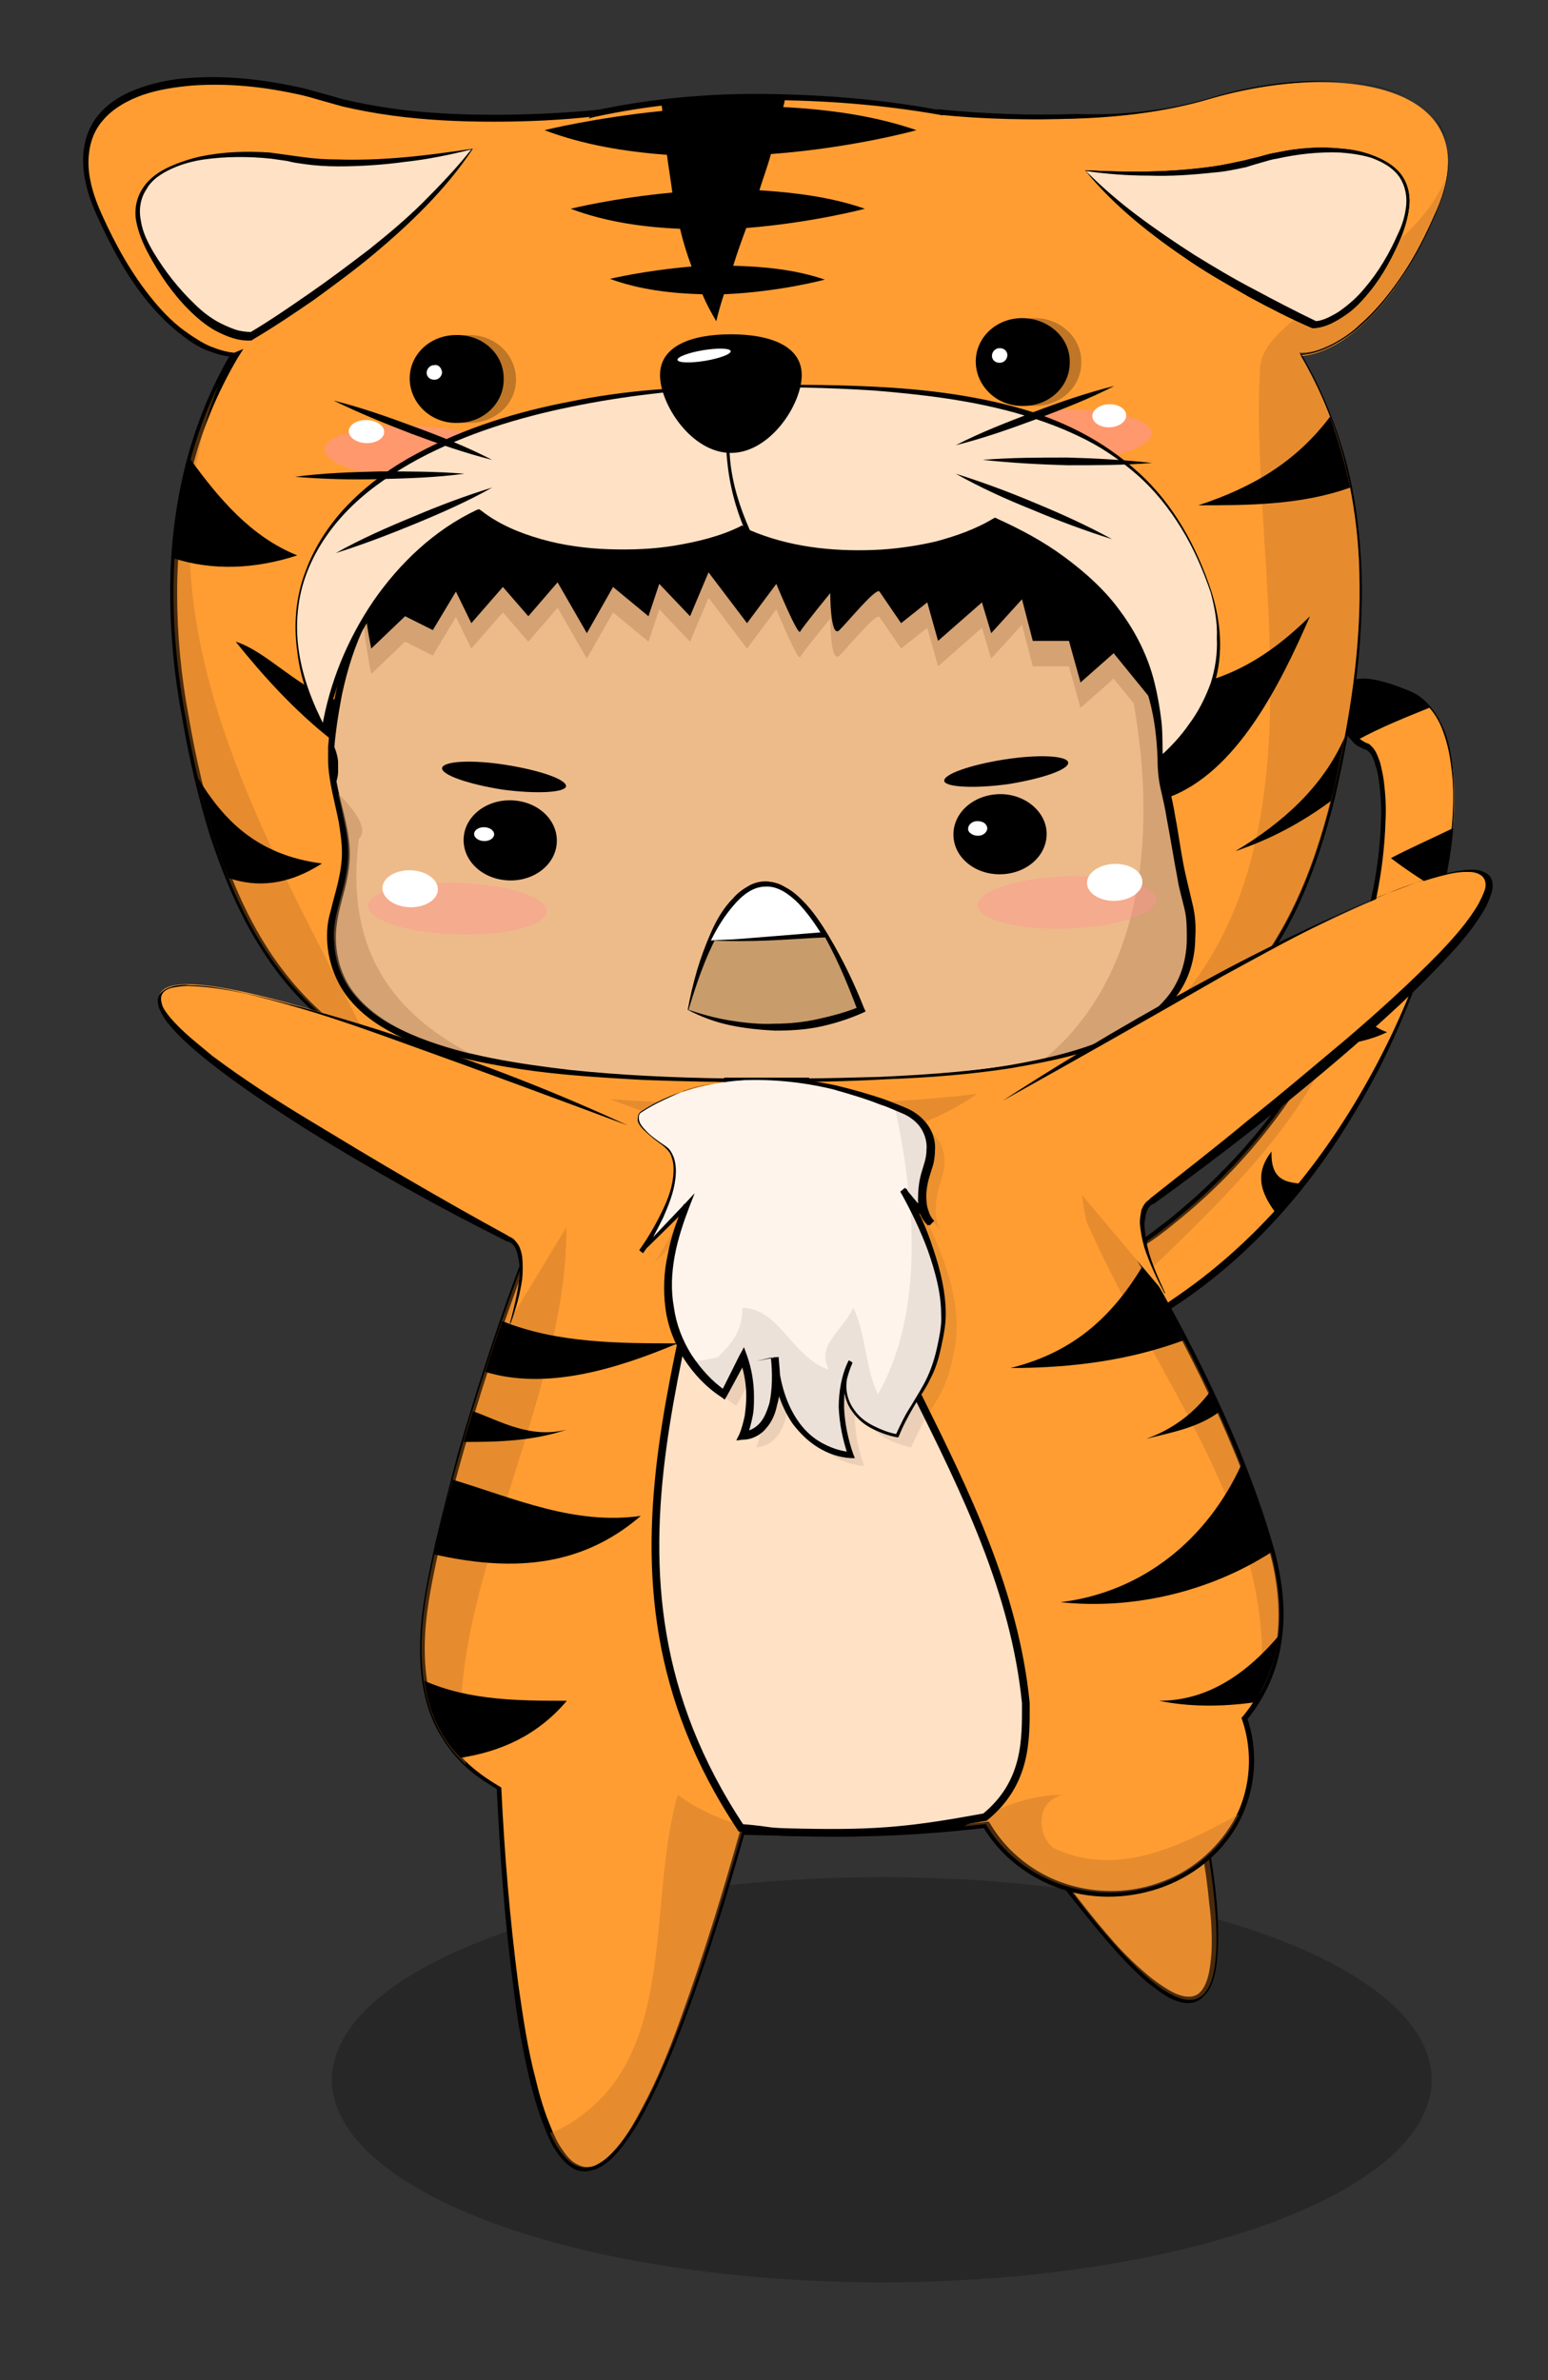 <?xml version="1.0" encoding="utf-8"?>
<!-- Generator: Adobe Illustrator 15.1.0, SVG Export Plug-In . SVG Version: 6.00 Build 0)  -->
<!DOCTYPE svg PUBLIC "-//W3C//DTD SVG 1.1//EN" "http://www.w3.org/Graphics/SVG/1.1/DTD/svg11.dtd">
<svg version="1.1" id="tiger" xmlns="http://www.w3.org/2000/svg" xmlns:xlink="http://www.w3.org/1999/xlink" x="0px" y="0px"
	 width="201px" height="309px" viewBox="0 0 201 309" style="enable-background:new 0 0 201 309;" xml:space="preserve">
<rect x="0" y="0" width="201" height="309" fill="#333333" stroke="none"/>
<style type="text/css">
<![CDATA[
	.st0{opacity:0.6;fill:#FF9494;}
	.st1{opacity:8.000000e-002;}
	.st2{opacity:0.38;fill:#BF7326;}
	.st3{opacity:0.23;}
	.st4{opacity:0.25;}
	.st5{opacity:0.46;}
	.st6{fill:#B78558;}
	.st7{fill:#EDBB8A;}
	.st8{opacity:0.42;fill:#FF9494;}
	.st9{fill:#C99C6B;}
	.st10{fill:#FF9D33;}
	.st11{fill:#FFE1C5;}
	.st12{fill:#FFF4EB;}
	.st13{fill:#FFFFFF;}
	.st14{fill:#FFE1C5;stroke:#000000;stroke-miterlimit:10;}
]]>
</style>
<g>
	<ellipse class="st3" cx="114.5" cy="270" rx="71.4" ry="26.3"/>
	<g>
		<path class="st10" d="M118.1,213.4c0,0,59.8,103.7,32.9,0.5"/>
		<path d="M118.1,213.4c4.8,7.6,9.7,15.1,14.6,22.6c2.5,3.7,4.9,7.5,7.7,11c1.4,1.8,2.8,3.5,4.3,5.2c1.5,1.7,3.1,3.2,4.8,4.6
			c0.9,0.7,1.8,1.3,2.7,1.8c1,0.5,2,0.8,2.9,0.5c0.9-0.3,1.4-1.3,1.7-2.3c0.3-1,0.4-2.1,0.5-3.2c0.1-2.2,0-4.4-0.3-6.6
			c-0.2-2.2-0.5-4.4-0.9-6.6c-1.4-8.8-3.4-17.6-5.4-26.4l0.1,0c2.5,8.6,4.8,17.3,6.3,26.2c0.7,4.4,1.3,8.9,1,13.5
			c-0.1,1.1-0.2,2.3-0.6,3.4c-0.2,0.6-0.4,1.1-0.8,1.6c-0.4,0.5-0.9,1-1.5,1.2c-1.3,0.4-2.5-0.1-3.5-0.6c-1-0.6-1.9-1.3-2.8-2
			c-3.4-3-6.2-6.5-9-10c-2.8-3.5-5.5-7.1-8.1-10.8C127,229.1,122.3,221.4,118.1,213.4L118.1,213.4z"/>
	</g>
	<path class="st2" d="M118.1,213.4c0,0,59.8,103.7,32.9,0.5"/>
	<g>
		<g>
			<path class="st10" d="M123.1,218.2c0,0-2.1-27.8,30-49.5c32.2-21.8,43.5-72.6,30.4-78.6c-13.2-6.1-10.6,5.3-6.1,6.9
				c4.5,1.6,5,41.3-30.2,65.4c-35.2,24-35.9,54.7-35.3,62.2C112,224.5,115.2,235.7,123.1,218.2z"/>
			<path d="M123.1,218.2c-0.2-3.4,0.3-6.7,0.9-10c0.7-3.3,1.7-6.5,3-9.7c2.6-6.2,6.3-12,10.8-17.1c4.5-5.1,9.7-9.5,15.3-13.3
				c5.5-3.8,10.4-8.4,14.7-13.5c4.3-5.1,8-10.8,11.1-16.7c3.1-5.9,5.7-12.2,7.4-18.7c0.9-3.2,1.6-6.5,2-9.9c0.4-3.3,0.6-6.7,0.1-10
				c-0.2-1.7-0.6-3.3-1.2-4.8c-0.6-1.5-1.6-2.9-3-3.9c-0.7-0.4-1.5-0.7-2.2-1.1c-0.8-0.3-1.6-0.6-2.4-0.8c-0.8-0.2-1.6-0.3-2.4-0.3
				c-0.8,0-1.6,0.2-2.2,0.6c-0.6,0.5-0.9,1.2-0.9,2c0,0.8,0.2,1.6,0.5,2.3c0.3,0.7,0.8,1.4,1.3,2c0.3,0.3,0.6,0.6,0.9,0.8
				c0.2,0.1,0.3,0.2,0.5,0.3c0.2,0.1,0.4,0.1,0.6,0.3c0.8,0.7,1,1.5,1.3,2.3c0.2,0.8,0.4,1.7,0.5,2.5c0.2,1.7,0.3,3.4,0.2,5.1
				c-0.2,6.8-1.7,13.5-4,19.8c-4.6,12.7-12.9,24.1-23.5,32.5c-1.3,1.1-2.7,2.1-4.1,3c-1.4,1-2.8,1.9-4.1,2.9c-2.7,2-5.3,4.1-7.8,6.4
				c-4.9,4.5-9.4,9.6-13.1,15.1c-3.7,5.6-6.6,11.7-8.6,18.1c-1.9,6.4-3,13.1-2.6,19.8l0,0c0.2,0.7,0.5,1.4,0.9,2
				c0.4,0.6,0.9,1.1,1.6,1.3c0.7,0.2,1.4,0,2-0.4c0.6-0.4,1.2-0.9,1.7-1.5c1-1.1,1.8-2.4,2.6-3.7C121.8,221,122.4,219.6,123.1,218.2
				z M123.2,218.3c-0.6,1.4-1.3,2.8-2,4.1c-0.7,1.3-1.5,2.6-2.5,3.8c-0.5,0.6-1.1,1.1-1.7,1.5c-0.7,0.4-1.5,0.7-2.3,0.4
				c-0.8-0.2-1.4-0.8-1.8-1.5c-0.4-0.6-0.8-1.3-1-2.1l0,0l0,0c-0.5-6.8,0.5-13.6,2.4-20c1.9-6.5,4.8-12.7,8.5-18.4
				c3.7-5.7,8.2-10.8,13.1-15.4c2.5-2.3,5.1-4.4,7.8-6.5c1.4-1,2.8-2,4.1-2.9c1.4-1,2.7-2,4-3c5.2-4.2,9.9-9,13.9-14.4
				c4-5.4,7.2-11.3,9.5-17.6c2.3-6.3,3.9-12.9,4.1-19.5c0.1-1.7,0-3.3-0.2-5c-0.1-0.8-0.2-1.6-0.5-2.4c-0.2-0.8-0.5-1.6-1.1-2
				c-0.1-0.1-0.3-0.1-0.5-0.2c-0.2-0.1-0.4-0.2-0.6-0.3c-0.4-0.2-0.7-0.5-1-0.9c-0.6-0.6-1.1-1.4-1.4-2.2c-0.3-0.8-0.5-1.7-0.5-2.6
				c0-0.9,0.4-1.8,1.1-2.4c0.7-0.6,1.7-0.7,2.5-0.7c0.9,0,1.7,0.2,2.5,0.4c0.8,0.2,1.6,0.5,2.4,0.8c0.8,0.3,1.6,0.6,2.3,1.1
				c1.4,1,2.4,2.5,3.1,4.1c0.7,1.6,1,3.3,1.2,4.9c0.7,6.7-0.4,13.5-2.1,20c-1.7,6.5-4.2,12.8-7.2,18.9c-3.1,6-6.7,11.8-11,17
				c-4.3,5.2-9.3,9.9-14.9,13.7c-5.6,3.7-10.7,8.1-15.2,13.1c-4.5,5-8.2,10.6-10.9,16.8c-1.3,3.1-2.4,6.3-3.2,9.5
				C123.6,211.5,123.1,214.9,123.2,218.3L123.2,218.3L123.2,218.3z"/>
		</g>
		<path class="st2" d="M117.6,202.9c-0.1,3.7,2.3,7.5,6,8.7c-0.6,4.1-0.4,6.6-0.4,6.6c-7.9,17.5-11.2,6.3-11.2,6.3
			c-1.9-4.7,0.1-38.2,35.3-62.2c14.8-10.1,23.3-23.1,27.9-34.7C171.2,154.8,131.1,173,117.6,202.9z"/>
		<path d="M117.2,196.3c1-2.1,2.2-4.2,3.5-6.3c0.8,3.5,2.2,6.6,3.7,9.7C120.3,201.6,119,200,117.2,196.3z"/>
		<path d="M147.6,171.8c-0.8-1.8-2.3-4.9-3.5-7.3c1-0.8,2-1.5,3.1-2.2c0.7-0.5,1.3-0.9,1.9-1.4C147.1,164.9,148.7,168.8,147.6,171.8
			z"/>
		<path d="M165.1,149.5c-0.1,3.7,1.8,4,4.1,4.2c-1.1,1.3-2.2,2.7-3.4,4C164.2,155.5,162.5,152.8,165.1,149.5z"/>
		<path d="M188.7,107.5c-0.2,2.6-0.7,5.4-1.3,8.4c-2.2-1.3-4.3-2.6-6.8-4.5C182.9,110.2,185.8,108.9,188.7,107.5z"/>
		<path d="M183.5,90c0.9,0.4,1.6,1.1,2.3,1.8c-3.2,1.3-6.5,2.6-9.6,4.3C172.6,93.3,171.6,84.5,183.5,90z"/>
		<path d="M180.1,134c-2.7,1.3-5.7,1.7-8.8,1.9c1.9-3.5,3.4-7,4.6-10.3C176.1,128.9,175.9,132.5,180.1,134z"/>
		<path d="M131.7,183.9c-0.9-0.8-1.7-1.8-2.4-3.4C130.3,181.5,131.1,182.7,131.7,183.9z"/>
		<path d="M131.7,183.9c1,0.9,2.1,1.3,3.3,1.5c-0.6,0.7-1.1,1.5-1.7,2.2C132.9,186.4,132.4,185.1,131.7,183.9z"/>
		<path d="M117.3,214.2c2.5-3.1,4.3-4.6,6.8-6c-0.3,1.3-0.5,2.5-0.6,3.5C121.3,211.7,119.2,211.9,117.3,214.2z"/>
	</g>
	<g>
		<path class="st7" d="M153.1,110.2c-1.3-8.3-1.8-7.7-1.9-11.6c-0.5-25.4-24.7-37.3-54.6-37.3c-29.8,0-51,5.9-53.5,35.6
			c-0.4,4.7,2,9.5,1.9,13.8c-0.1,4.3-1.9,7.2-1.9,10.8c0,11.9,13.3,18.9,56.6,18.9c43.4,0,55.3-7,55.3-18.9
			C155,117.1,154.4,118.4,153.1,110.2z"/>
		<g>
			<path d="M153,110.2c-0.3-1.7-0.6-3.3-0.9-5c-0.3-1.7-0.8-3.3-1-5c-0.1-1.7-0.1-3.4-0.3-5c-0.2-1.7-0.5-3.3-0.9-4.9
				c-0.9-3.2-2.3-6.3-4.1-9.1c-1.9-2.8-4.2-5.3-6.8-7.4c-5.2-4.2-11.4-7-17.8-8.9c-6.4-1.8-13.1-2.8-19.8-3.1
				c-6.7-0.3-13.5-0.2-20.1,0.5c-6.7,0.7-13.4,1.9-19.5,4.8c-3,1.4-5.9,3.3-8.3,5.6c-2.4,2.3-4.4,5.1-5.9,8c-1.5,3-2.5,6.2-3.2,9.5
				c-0.3,1.6-0.6,3.3-0.8,5c-0.1,0.8-0.2,1.7-0.2,2.5c0,0.8,0,1.7,0.1,2.5c0.4,3.3,1.7,6.5,1.9,10c0.1,1.7-0.2,3.4-0.6,5.1
				c-0.4,1.6-0.9,3.2-1.1,4.9c-0.4,3.2,0.5,6.7,2.6,9.1c2.1,2.5,5.1,4.2,8.1,5.4c6.2,2.4,12.9,3.4,19.6,4.2c6.7,0.7,13.4,1,20.1,1.1
				c6.7,0.1,13.5,0,20.2-0.2c6.7-0.3,13.4-0.8,20-2c3.3-0.6,6.6-1.4,9.7-2.6c3.1-1.2,6.1-2.9,8.2-5.5c1.1-1.3,1.8-2.8,2.2-4.4
				c0.4-1.6,0.5-3.3,0.4-5c0-1.7-0.6-3.3-0.9-4.9C153.6,113.5,153.3,111.8,153,110.2z M153.1,110.2c0.3,1.7,0.6,3.3,0.9,5
				c0.4,1.6,1,3.2,1,5c0.1,1.7,0,3.4-0.4,5c-0.4,1.6-1.2,3.2-2.2,4.6c-2.1,2.7-5.2,4.5-8.3,5.8c-3.1,1.3-6.4,2.2-9.7,2.8
				c-6.6,1.3-13.4,1.9-20.1,2.3c-6.7,0.4-13.5,0.4-20.2,0.3c-6.7-0.1-13.5-0.4-20.2-1.1c-3.4-0.4-6.7-0.8-10-1.5
				c-3.3-0.7-6.6-1.5-9.8-2.8c-3.1-1.3-6.2-3-8.5-5.7c-1.1-1.3-1.9-2.9-2.4-4.6c-0.4-1.7-0.6-3.4-0.3-5.2c0.2-1.7,0.8-3.3,1.2-4.9
				c0.4-1.6,0.7-3.2,0.6-4.9c-0.1-3.3-1.3-6.5-1.8-9.9c-0.1-0.8-0.2-1.7-0.1-2.6c0-0.9,0.1-1.7,0.2-2.5c0.2-1.7,0.5-3.4,0.8-5
				c0.7-3.3,1.8-6.6,3.3-9.6c1.5-3,3.6-5.8,6.1-8.1c2.5-2.3,5.3-4.2,8.4-5.7c3.1-1.5,6.3-2.5,9.6-3.3c3.3-0.8,6.6-1.3,10-1.7
				c3.4-0.4,6.7-0.6,10.1-0.7c3.4-0.1,6.7-0.2,10.1,0c6.8,0.3,13.5,1.2,20,3.1c6.5,1.9,12.8,4.8,18,9.2c2.6,2.2,4.9,4.7,6.7,7.6
				c1.8,2.9,3.2,6,4,9.3c0.4,1.6,0.7,3.3,0.9,5c0.2,1.7,0.2,3.4,0.3,5c0.1,1.7,0.6,3.3,0.9,5C152.6,106.8,152.9,108.5,153.1,110.2z"
				/>
		</g>
	</g>
	<g>
		<path class="st7" d="M43.1,96.9c-0.1,1.4,0,2.9,0.3,4.3c0-1.6-0.2-3.1-0.2-4.7C43.2,96.7,43.1,96.8,43.1,96.9z"/>
		<g>
			<path d="M43.2,96.9c0,0.4,0.1,0.7,0.2,1.1c0.1,0.4,0.2,0.7,0.2,1.1c0,0.4-0.1,0.7-0.1,1.1c0,0.4,0,0.7,0.2,1.1l-0.4,0
				c-0.1-0.4-0.2-0.8-0.3-1.2c-0.1-0.4-0.1-0.8-0.2-1.2c0-0.4,0-0.8,0-1.2c0.1-0.4,0.2-0.8,0.3-1.2l0.2,0
				C43.2,96.7,43.2,96.8,43.2,96.9z M43.1,96.9c0-0.1,0-0.2,0-0.3l0.2,0c0.1,0.4,0.3,0.8,0.4,1.2c0.1,0.4,0.2,0.8,0.2,1.2
				c0,0.4,0,0.8,0,1.2c0,0.4-0.1,0.8-0.2,1.2l-0.4,0c0-0.4,0-0.7-0.2-1.1c-0.1-0.4-0.3-0.7-0.4-1.1c-0.1-0.4,0-0.8,0.1-1.1
				C42.9,97.7,43.1,97.3,43.1,96.9z"/>
		</g>
	</g>
	<g class="st5">
		<path class="st6" d="M46.6,108.9c1.5-1.5-1.3-4.5-2.9-6.1c0.6,2.8,1.4,5.5,1.4,8c-0.1,4.3-1.9,7.2-1.9,10.8
			c0,7.4,5.2,13,19.7,16.1C52,132.5,44.6,124.4,46.6,108.9z"/>
		<path class="st6" d="M153.1,110.2c-1.3-8.3-1.8-7.7-1.9-11.6c0-2-0.2-4-0.6-5.8c0.4-9.5-1.6-45-51-47.4c0,0-42.3-0.4-50.3,22.7
			c0,0-4.3,3.2-1.1,19.4l4.4-4.2l3.6,1.8l3-5l2,4.1l4.1-4.7l3.3,3.8l3.8-4.4l3.8,6.6l3.4-6l4.6,3.8l1.4-4.2l4,4.2l2.4-5.7l5,6.6
			l3.8-5.1c0,0,2.8,6.8,3.1,6.2c0.3-0.6,3.9-5,3.9-5s0,6,1.2,4.8c1.2-1.2,4.8-5.6,5.2-5c0.4,0.6,2.8,4.1,2.8,4.1l3.4-2.7l1.4,5
			l5.7-5l1.2,4l4-4.4l1.4,5.4h4.7l1.5,5.4l4.3-3.8l2.6,3.2c3.2,18,0.8,36.3-12,46.5c14.8-3.1,19.7-8.7,19.7-16.3
			C155,117.1,154.4,118.4,153.1,110.2z"/>
	</g>
	<path d="M49.3,64.8c0,0-4.3,3.2-1.1,19.4l4.4-4.2l3.6,1.8l3-5l2,4.1l4.1-4.7l3.3,3.8l3.8-4.4l3.8,6.6l3.4-6l4.6,3.8l1.4-4.2l4,4.2
		l2.4-5.7l5,6.6l3.8-5.1c0,0,2.8,6.8,3.1,6.2c0.3-0.6,3.9-5,3.9-5s0,6,1.2,4.8c1.2-1.2,4.8-5.6,5.2-5c0.4,0.6,2.8,4.1,2.8,4.1
		l3.4-2.7l1.4,5l5.7-5l1.2,4l4-4.4l1.4,5.4h4.7l1.5,5.4l4.3-3.8l5.7,7c0,0,6.3-47-50.9-49.7C99.6,42.1,57.2,41.8,49.3,64.8z"/>
	<g>
		<path class="st10" d="M157.2,12.8c-14.4,4.4-35.2,2-35.2,2l0,0c-6.4-1.2-14.2-2-23.6-2C90.1,12.8,83,13.7,77,15
			c0.1-0.1,0.1-0.1,0.2-0.2c0,0-20.8,2.4-35.2-2C27.5,8.4,4.7,9.6,12.9,28c8.2,18.4,17.4,18.1,17.4,18.1s0,0,0.1,0
			c-8.7,14.7-9.2,31.4-6.5,46.6c5.7,32,16.7,47.7,51.9,51.9c0,0,0,0,0,0c0,0-14.2,31.1-20.1,60.6c-2.8,14.3,0.8,22.3,9,26.8
			c1.3,27.6,7.1,92.8,31.7,5.8c2.5,0.1,5.1,0.2,7.8,0.2c7.9,0.2,16.1-0.1,23.8-1.1c3.1,5.3,9.2,8.9,16.1,8.9
			c10.2,0,18.4-7.8,18.4-17.3c0-1.9-0.3-3.7-0.9-5.4c4.6-5.6,6.2-13.2,3.1-23.3c-8.3-26.7-25.3-49.9-30.9-57
			c27.7-6.1,37-21.9,41.5-50.4c2.5-15.6,2.1-31.7-6.4-46.2c0,0,0,0,0,0s9.2,0.3,17.4-18.1C194.5,9.6,171.6,8.4,157.2,12.8z
			 M99.4,140.4c-43.2,0-56.5-7-56.5-18.9c0-3.6,1.9-6.5,1.9-10.7c0.1-4.2-2.3-9.1-1.9-13.8c1.3-16.2,8.3-25.3,19.2-30.3
			c3.8,3.1,10.7,5.1,18.7,5.1c6.1,0,11.6-1.2,15.6-3.2c4,2,9.5,3.2,15.6,3.2c7.1,0,13.3-1.6,17.3-4.2c12.8,5.9,21.2,16.1,21.5,30.9
			c0.1,3.9,0.6,3.3,1.9,11.6c1.3,8.3,1.9,6.9,1.9,11.3C154.6,133.4,142.7,140.4,99.4,140.4z"/>
		<g>
			<path d="M157.2,12.8c-5.7,1.7-11.6,2.4-17.5,2.6c-5.9,0.2-11.8,0.1-17.7-0.5l0.1-0.2l0,0l0.3,0.3l-0.4-0.1
				c-7.4-1.3-15-1.9-22.5-1.9c-7.5-0.1-15.1,0.6-22.4,2.2l-0.7,0.2l0.5-0.5l0.2-0.2l0.2,0.4c-4.4,0.5-8.8,0.7-13.2,0.7
				c-4.4,0-8.8-0.2-13.2-0.8c-2.2-0.3-4.4-0.7-6.5-1.2c-1.1-0.3-2.1-0.6-3.2-0.9c-1-0.3-2.1-0.6-3.2-0.8c-4.3-0.9-8.6-1.3-13-1
				c-2.2,0.2-4.3,0.5-6.4,1.2c-2,0.7-4,1.8-5.3,3.4c-1.4,1.6-1.9,3.8-1.8,5.9c0.1,2.1,0.8,4.2,1.7,6.2c1.8,4,3.9,7.8,6.7,11.2
				c1.4,1.7,2.9,3.2,4.7,4.4c0.9,0.6,1.8,1.2,2.8,1.6c1,0.4,2,0.7,3,0.8l-0.1,0l0.1,0l1.2-0.5l-0.7,1.1c-2.7,4.6-4.8,9.6-6,14.7
				c-1.3,5.2-1.9,10.5-1.9,15.9c0,5.3,0.5,10.7,1.5,16c0.9,5.3,2.1,10.5,3.7,15.6c1.6,5.1,3.7,10.1,6.6,14.6
				c2.9,4.5,6.6,8.4,11,11.4c4.4,3,9.4,5.2,14.5,6.7c5.1,1.5,10.4,2.5,15.7,3.1l0,0.4c0,0,0.1,0,0.1,0l0.1-0.1
				c-3.2,7.2-6.1,14.5-8.9,21.9c-2.7,7.4-5.2,14.9-7.3,22.5c-1.1,3.8-2,7.6-2.9,11.5c-0.8,3.8-1.7,7.7-1.9,11.6
				c-0.2,3.9,0.2,7.9,1.8,11.5c0.8,1.8,1.9,3.4,3.3,4.8c1.4,1.4,3,2.5,4.7,3.5l0.1,0.1l0,0.1c0.4,8.5,1.1,16.9,2.2,25.4
				c0.6,4.2,1.2,8.4,2.3,12.5c0.5,2.1,1.1,4.1,1.9,6c0.4,1,0.8,1.9,1.4,2.8c0.6,0.9,1.2,1.7,2.1,2.1c0.9,0.5,1.9,0.4,2.7-0.1
				c0.9-0.5,1.6-1.2,2.3-2c1.4-1.6,2.4-3.4,3.4-5.3c2-3.7,3.6-7.7,5-11.6c2.9-8,5.4-16.1,7.7-24.3l0.1-0.3l0.3,0
				c5.3,0.2,10.5,0.3,15.8,0.2c5.3-0.1,10.5-0.4,15.8-1.1l0.3,0l0.2,0.3c2.2,3.7,5.8,6.5,9.9,7.8c4.1,1.3,8.6,1.2,12.6-0.4
				c4-1.5,7.4-4.6,9.4-8.4c1.9-3.8,2.2-8.4,0.8-12.5l-0.1-0.3l0.2-0.2c2.3-2.8,3.9-6.3,4.4-9.9c0.5-3.6,0.1-7.4-0.8-10.9
				c-2-7.1-4.8-14.1-8-20.9c-3.2-6.8-6.8-13.3-10.7-19.7c-3.9-6.3-8.2-12.5-12.7-18.4l-0.5-0.6l0.8-0.2c4.8-1.1,9.5-2.5,13.9-4.6
				c4.4-2.1,8.5-4.8,12-8.2c3.5-3.4,6.2-7.6,8.3-12c2.1-4.4,3.6-9.1,4.8-13.9c2.3-9.5,3.9-19.3,3.6-29.2c-0.1-4.9-0.8-9.8-2-14.6
				c-1.2-4.7-3.1-9.3-5.6-13.6l-0.2-0.3l0.4,0c0.1,0,0.1,0,0.1,0l-0.1,0c1.4,0,2.8-0.6,4-1.2c1.3-0.7,2.5-1.5,3.5-2.5
				c2.2-1.9,4-4.2,5.6-6.6c1.6-2.4,2.9-5,4.1-7.7c1.2-2.6,2-5.5,1.7-8.4c-0.2-1.4-0.7-2.8-1.6-3.9c-0.9-1.1-2.1-2-3.3-2.7
				c-2.6-1.3-5.5-1.9-8.4-2.2C168.6,10.4,162.8,11.2,157.2,12.8z M157.2,12.7c5.6-1.7,11.4-2.5,17.3-2.1c2.9,0.2,5.8,0.8,8.4,2.1
				c1.3,0.7,2.5,1.6,3.4,2.7c0.9,1.2,1.5,2.6,1.7,4c0.4,3-0.5,5.9-1.6,8.5c-1.2,2.7-2.5,5.3-4.1,7.7c-1.6,2.4-3.4,4.8-5.6,6.7
				c-1.1,1-2.3,1.8-3.6,2.5c-1.3,0.7-2.7,1.2-4.2,1.3l0,0l0,0c0,0,0,0,0.1,0L169,46c2.5,4.3,4.4,8.9,5.7,13.6
				c1.3,4.8,1.9,9.7,2.1,14.7c0.3,9.9-1.3,19.8-3.5,29.4c-1.2,4.8-2.7,9.5-4.8,14c-2.1,4.5-4.9,8.7-8.4,12.3
				c-3.5,3.6-7.7,6.4-12.2,8.5c-4.5,2.1-9.3,3.6-14.1,4.7l0.3-0.8c4.6,5.9,8.8,12.1,12.8,18.5c3.9,6.4,7.5,13,10.7,19.8
				c3.2,6.8,6,13.8,8,21c0.9,3.7,1.4,7.5,0.8,11.3c-0.5,3.8-2.1,7.4-4.6,10.4l0.1-0.5c1.5,4.3,1.2,9.1-0.8,13.2
				c-2,4.1-5.7,7.2-9.9,8.8c-4.2,1.6-9,1.8-13.2,0.4c-4.3-1.4-8.1-4.3-10.4-8.2l0.4,0.2c-5.3,0.6-10.6,1-15.8,1.1
				c-5.3,0.1-10.6-0.1-15.9-0.2l0.4-0.3c-2.3,8.2-4.8,16.3-7.8,24.3c-1.5,4-3.1,7.9-5.1,11.7c-1,1.9-2.1,3.7-3.5,5.4
				c-0.7,0.8-1.5,1.6-2.5,2.1c-0.5,0.3-1.1,0.4-1.7,0.5c-0.6,0-1.2-0.1-1.7-0.4c-1-0.6-1.7-1.5-2.3-2.4c-0.6-0.9-1-1.9-1.4-2.9
				c-0.8-2-1.4-4.1-1.9-6.1c-1-4.1-1.7-8.4-2.2-12.6c-1.1-8.4-1.7-16.9-2.1-25.4l0.1,0.2c-1.7-1-3.4-2.1-4.8-3.6
				c-1.4-1.4-2.5-3.1-3.4-4.9c-1.7-3.7-2-7.7-1.8-11.7c0.2-4,1.1-7.8,1.9-11.7c0.9-3.8,1.9-7.7,2.9-11.5c2.2-7.6,4.6-15.1,7.3-22.5
				c2.7-7.4,5.6-14.7,8.8-22l0-0.1l0.1,0c0,0,0.1,0,0.1,0l0,0.4c-5.3-0.6-10.7-1.6-15.8-3.1c-5.2-1.5-10.2-3.7-14.7-6.7
				c-4.5-3-8.3-7-11.2-11.6c-2.9-4.5-5-9.6-6.7-14.7c-1.6-5.1-2.8-10.4-3.7-15.7c-1-5.3-1.5-10.7-1.5-16.1c0-5.4,0.6-10.8,1.9-16.1
				c1.3-5.2,3.3-10.3,6.1-15l0.5,0.6l-0.1,0l-0.1,0l-0.1,0c-1.2,0-2.3-0.4-3.4-0.8c-1-0.4-2-1-2.9-1.7c-1.8-1.3-3.4-2.9-4.8-4.6
				c-2.8-3.4-4.9-7.4-6.7-11.4c-0.9-2-1.6-4.2-1.7-6.5c-0.1-2.3,0.5-4.6,2-6.4c1.5-1.8,3.6-2.9,5.7-3.6c2.1-0.7,4.3-1.1,6.5-1.2
				c4.4-0.3,8.9,0.2,13.2,1.1c1.1,0.2,2.1,0.5,3.2,0.8c1.1,0.3,2.1,0.6,3.2,0.9c2.1,0.5,4.3,0.9,6.4,1.2c4.3,0.6,8.7,0.8,13.1,0.8
				c4.4,0,8.8-0.2,13.1-0.6l0.6-0.1l-0.4,0.4l-0.2,0.2l-0.2-0.4c7.4-1.6,15-2.3,22.5-2.2c7.5,0.1,15.1,0.7,22.5,2.1l-0.1,0.2l0,0
				l-0.3-0.3l0.4,0c5.9,0.6,11.8,0.8,17.7,0.6C145.6,15,151.5,14.4,157.2,12.7z"/>
			<path d="M99.4,140.5c-5.3,0-10.6-0.1-15.9-0.3c-5.3-0.3-10.6-0.6-15.9-1.4c-5.3-0.8-10.5-1.9-15.4-4.1c-2.4-1.1-4.8-2.6-6.6-4.7
				c-1.8-2-2.9-4.8-3.1-7.5c-0.1-1.4,0-2.8,0.4-4.1c0.3-1.3,0.7-2.6,1-3.9c0.3-1.3,0.5-2.6,0.5-3.8c0-1.3-0.2-2.6-0.4-3.9
				c-0.5-2.6-1.3-5.2-1.4-7.9c0-0.7,0-1.4,0-2c0.1-0.7,0.1-1.3,0.2-2c0.2-1.3,0.4-2.6,0.6-4c1-5.2,3-10.4,6.2-14.7
				c3.2-4.3,7.6-7.6,12.5-9.8l0.1,0l0.1,0.1c2.3,1.9,5.1,3,8,3.7c2.9,0.8,5.8,1.2,8.8,1.3c3,0.1,5.9-0.1,8.9-0.6
				c2.9-0.5,5.8-1.3,8.4-2.6l0.1-0.1l0.1,0.1c2.5,1.2,5.3,2,8,2.5c2.8,0.5,5.6,0.7,8.4,0.6c2.8-0.1,5.6-0.4,8.4-1.1
				c2.7-0.7,5.4-1.6,7.7-3.1l0.2-0.1l0.2,0.1c4.8,2.2,9.4,5.2,13.1,9.1c3.7,3.9,6.4,8.7,7.7,14c0.7,2.6,1,5.3,1.1,8
				c0,1.3,0.1,2.6,0.4,3.8c0.3,1.3,0.6,2.6,0.8,3.9c0.5,2.6,0.8,5.2,1.4,7.8c0.3,1.3,0.6,2.5,0.9,3.8c0.3,1.3,0.4,2.7,0.3,4.1
				c0,2.7-0.8,5.5-2.5,7.7c-1.6,2.2-3.9,3.8-6.3,5c-4.8,2.4-10.1,3.4-15.3,4.3c-5.2,0.8-10.5,1.2-15.8,1.4
				C110,140.4,104.7,140.5,99.4,140.5z M99.4,140.4c10.6-0.1,21.2-0.4,31.6-2.1c5.2-0.9,10.4-2.1,15-4.5c2.3-1.2,4.4-2.8,5.9-4.8
				c1.5-2.1,2.2-4.6,2.2-7.2c0-1.3,0-2.6-0.3-3.8c-0.3-1.3-0.7-2.6-0.9-3.9c-0.5-2.6-0.9-5.2-1.4-7.8c-0.2-1.3-0.5-2.6-0.8-3.9
				c-0.3-1.3-0.4-2.7-0.4-4c-0.1-2.6-0.4-5.2-1.1-7.7c-1.3-5-3.8-9.7-7.4-13.5c-3.5-3.8-8-6.8-12.7-9l0.4,0c-2.5,1.5-5.2,2.5-8,3.1
				c-2.8,0.6-5.7,0.9-8.5,1c-2.9,0-5.7-0.2-8.5-0.7c-2.8-0.5-5.6-1.3-8.2-2.6h0.2c-2.7,1.3-5.6,2.1-8.6,2.6c-3,0.5-6,0.6-9,0.5
				c-3-0.1-6-0.6-8.9-1.4c-2.9-0.8-5.7-2-8.1-3.8l0.2,0c-4.8,2.2-9.2,5.4-12.3,9.7C46.8,80.9,45,86,44,91.1
				c-0.2,1.3-0.4,2.6-0.6,3.9c-0.1,0.7-0.1,1.3-0.2,2c0,0.6,0,1.3,0,1.9c0.2,2.6,1,5.1,1.5,7.8c0.3,1.3,0.5,2.7,0.5,4
				c0,1.4-0.2,2.7-0.5,4c-0.6,2.6-1.6,5.1-1.3,7.7c0.1,2.6,1.1,5.1,2.8,7c1.7,2,3.9,3.4,6.3,4.5c4.8,2.2,10,3.4,15.2,4.3
				C78.1,140,88.8,140.3,99.4,140.4z"/>
		</g>
	</g>
	<path class="st2" d="M75,275c-1.2,0.9-2.4,1.5-3.6,1.9c4.6,10.1,12.3,5.7,25-39.2c1.2,0,2.5,0.1,3.8,0.1c-4.3-0.6-8.9-2.3-12.2-4.8
		C84,247,88,266,75,275z"/>
	<path class="st2" d="M137,240c-2-1-3-6,1-7c-4.7,0-8.8,1.9-12.8,4.1c1-0.1,1.9-0.2,2.8-0.3c3.1,5.3,9.2,8.9,16.1,8.9
		c7.5,0,13.9-4.2,16.8-10.2C153.1,239.8,145,243.7,137,240z"/>
	<path class="st14" d="M133.2,221.1c-2.9-29.1-25.6-51.6-28.6-80.7c-1.7,0-3.4,0-5.2,0c-1.7,0-3.3,0-4.9,0c-2.2,32-21,62.7,1.7,96.9
		c4.9,0.4,2.3,0.5,8,0.6c10,0.2,14.4-0.3,23.7-2C133.4,231.4,133.2,225.7,133.2,221.1z"/>
	<path class="st2" d="M72.6,151.9c-4.5,10.9-12.8,32.5-16.9,53.3c-2.3,11.6-0.4,19.1,4.8,23.9C55.8,207.5,78.3,174.8,72.6,151.9z"/>
	<path class="st2" d="M163.6,48c-1.6,27.2,11.2,68.9-19.2,89.7c-0.9,0.6-1.6,1.5-2.2,2.5c21.2-7.4,29-22.6,33-48
		c2.5-15.6,2.1-31.7-6.4-46.2c0,0,0,0,0,0s9.2,0.3,17.4-18.1c0.8-1.7,1.3-3.3,1.5-4.7C182.8,35,163.6,40.6,163.6,48z"/>
	<path class="st2" d="M163.6,219.9c2.9-5.2,3.5-11.9,0.9-20.2c-6.1-19.5-16.8-37.2-24.3-48.1c0.1,2.5,0.4,5,0.9,7
		C149.8,178.7,166.2,197.6,163.6,219.9z"/>
	<path class="st2" d="M28.4,49.9c-6.7,13.7-6.9,28.9-4.4,42.7c3.8,21.7,10.1,35.8,24.7,44c-0.1-0.2-0.3-0.3-0.4-0.5
		C34.6,108.8,16.7,80.1,28.4,49.9z"/>
	
		<ellipse transform="matrix(-0.999 -3.429232e-002 3.429232e-002 -0.999 105.4 119.094)" class="st0" cx="53.7" cy="58.6" rx="11.6" ry="3.4"/>
	<path d="M148.4,164.3c-3.8,6.3-8.7,11.2-17.2,13.3c8.4,0,15.7-1.1,22.5-3.6C152,170.6,150.2,167.3,148.4,164.3z"/>
	<path d="M157.1,180.7c-2.1,2.8-4.9,4.9-8.3,6.1c3.1-0.8,6.7-1.4,9.5-3.5C157.9,182.4,157.5,181.5,157.1,180.7z"/>
	
		<ellipse transform="matrix(-0.999 -3.377883e-002 3.377883e-002 -0.999 93.245 113.681)" class="st13" cx="47.6" cy="56.1" rx="2.3" ry="1.5"/>
	<path d="M164.6,199.7c-1-3.3-2.2-6.5-3.4-9.6c-4.4,9.7-12.8,16.6-23.5,17.9c9.3,1,19.3-1.3,27.4-6.5
		C164.9,200.9,164.8,200.3,164.6,199.7z"/>
	<path d="M150.5,220.8c3.9,0.8,8.1,0.8,12.4,0.2c1.6-2.5,2.7-5.4,3.1-8.6C161.9,217.2,156.9,220.8,150.5,220.8z"/>
	<path d="M88,174.4c-7.4,0-15.7,0-22.8-2.9c-0.7,2.1-1.5,4.3-2.2,6.6C70.9,180.5,79.9,177.8,88,174.4z"/>
	<path d="M83.2,196.8c-8.6,1.2-16.2-2.2-24.4-4.7c-0.9,3.2-1.7,6.4-2.4,9.7C65.8,203.9,75.1,203.8,83.2,196.8z"/>
	<path d="M73.6,220.8c-5.9,0-12.7,0-18.5-2.6c0.6,4.2,2.2,7.5,4.7,10C65,227.4,69.8,225.3,73.6,220.8z"/>
	<path d="M61.4,183.2c-0.4,1.3-0.8,2.7-1.2,4c4.5,0,8.9-0.1,13.4-1.6C68.8,186.8,65,184.5,61.4,183.2z"/>
	<path d="M155.6,65.6c6.3,0,13.3,0,19.7-2.3c-0.6-3.1-1.5-6.2-2.6-9.2C168.4,59.8,162.9,63.2,155.6,65.6z"/>
	<path d="M30.6,83.3c3.6,4.5,7.7,9,12.4,12.7c0.2-1.8,0.4-3.5,0.7-5.1C38.7,89.4,34.7,84.6,30.6,83.3z"/>
	<path d="M41.8,112.1C33.3,111,29,106.4,25.7,101c1.1,4.8,2.4,9.1,4,13C33.3,115.2,37.3,115,41.8,112.1z"/>
	<path d="M38.6,72.1c-6-2.4-10.2-7.4-13.9-12.5c-1.2,4.3-1.8,8.6-2.1,12.9C27.6,74.1,33.1,73.9,38.6,72.1z"/>
	<path d="M160.4,110.5c4.5-1.5,8.6-3.7,12.4-6.5c0.7-2.6,1.2-5.4,1.8-8.3C171.8,102.1,166.6,106.8,160.4,110.5z"/>
	<path class="st0" d="M149.5,56.2c0.1,1.9-5.1,3.5-11.5,3.7c-6.4,0.2-11.6-1.1-11.7-3c-0.1-1.8,5.1-3.5,11.5-3.7
		C144.2,53,149.5,54.4,149.5,56.2z"/>
	
		<ellipse transform="matrix(0.999 -3.394354e-002 3.394354e-002 0.999 -1.751 4.922)" class="st13" cx="144.1" cy="54" rx="2.2" ry="1.5"/>
	<path d="M149.5,89.6c0.8,2.8,1.3,5.8,1.3,9c0,2.3,0.3,3.1,0.7,5c9.1-3.2,14.8-14.9,18.6-23.6C164,86,158,89.2,149.5,89.6z"/>
	<g>
		<g>
			<path class="st11" d="M52.7,24.6C52.7,24.4,52.7,24.4,52.7,24.6L52.7,24.6z"/>
			<path d="M52.7,24.6L52.7,24.6c-0.4,0-0.5,0-0.4,0c0.1,0,0.2-0.1,0.2-0.1c0,0,0,0,0,0c0,0,0,0,0,0C52.5,24.6,52.6,24.7,52.7,24.6
				c0,0.1,0.1,0.1,0.2,0s0.1-0.2,0.1-0.2l0.1,0l0.1,0c0,0,0.1,0,0.1,0C53.2,24.5,53.1,24.5,52.7,24.6L52.7,24.6z M52.7,24.7
				c-0.3,0-0.4,0-0.5,0c0,0,0,0,0-0.1c0,0,0,0,0.1-0.1l0.1,0c0-0.1,0-0.2,0.1-0.2c0.1-0.1,0.2-0.1,0.2-0.1c0.1,0,0.3,0.1,0.2,0.2
				c0,0,0,0,0,0c0,0,0,0,0,0c0,0,0.2,0,0.3,0C53.2,24.5,53.1,24.5,52.7,24.7L52.7,24.7L52.7,24.7z"/>
		</g>
		<g>
			<path class="st11" d="M95.2,50.2c-0.1,0-0.2,0-0.3,0c-43.1,1.1-65.7,20-52.8,44.4c2.4-12.8,10.5-23.5,20-27.9
				c3.8,3.1,10.7,5.1,18.7,5.1c6.1,0,11.6-1.2,15.6-3.2c0.2,0.1,0.5,0.2,0.7,0.3C94.5,63.1,93.7,56.7,95.2,50.2z"/>
			<path d="M95.1,50.3c-7,0.3-14.1,1.1-20.9,2.5c-6.9,1.4-13.7,3.5-19.9,6.8c-3.1,1.7-6,3.6-8.5,6c-2.5,2.4-4.6,5.3-5.9,8.6
				c-1.3,3.3-1.6,6.9-1.1,10.3c0.5,3.5,1.8,6.8,3.4,9.9l-0.4,0.1c1-5.9,3.3-11.5,6.7-16.5c3.4-4.9,7.9-9.2,13.4-11.8l0.3-0.1
				l0.3,0.2c2.3,1.8,5,2.9,7.8,3.7c2.8,0.8,5.8,1.2,8.7,1.3c2.9,0.1,5.9,0,8.8-0.5c2.9-0.5,5.8-1.2,8.4-2.5l0.1-0.1l0.2,0.1l0.7,0.3
				l-0.4,0.4c-1.3-3-2.1-6.1-2.4-9.4C94.1,56.6,94.4,53.4,95.1,50.3z M95.2,50.2c-1.3,6.3-0.4,12.9,2.2,18.7l0.4,0.8L97,69.3
				L96.2,69l0.3,0c-2.7,1.4-5.6,2.2-8.6,2.7c-3,0.5-6,0.7-9,0.6c-3-0.1-6-0.5-8.9-1.3c-2.9-0.8-5.8-1.9-8.2-3.9l0.5,0.1
				c-5.3,2.4-9.8,6.5-13.1,11.3c-3.4,4.8-5.7,10.3-6.9,16.1l-0.1,0.7l-0.3-0.6c-1.6-3.2-2.9-6.5-3.3-10.1c-0.5-3.5-0.2-7.2,1.1-10.5
				c1.2-3.3,3.3-6.4,5.8-8.9c2.5-2.5,5.4-4.6,8.6-6.3c6.3-3.4,13.2-5.5,20.1-6.8C81,50.7,88.1,50.2,95.2,50.2L95.2,50.2L95.2,50.2z"
				/>
		</g>
		<g>
			<path class="st11" d="M157.2,76.9c-6.9-20.9-23.3-27.6-62-26.6c-1.5,6.5-0.7,12.9,1.9,18.8c3.9,1.8,9.1,2.8,14.9,2.8
				c7.1,0,13.3-1.6,17.3-4.2c12.8,5.9,21.2,14.5,21.5,29.3c0,0.6,0,1.1,0.1,1.6C156.9,92.8,160.2,86.5,157.2,76.9z"/>
			<path d="M157.2,76.9c-1-2.9-2.2-5.7-3.8-8.3c-1.6-2.6-3.5-5-5.8-7c-2.3-2-4.8-3.7-7.6-5c-2.7-1.3-5.6-2.3-8.5-3.1
				c-5.9-1.6-11.9-2.3-18-2.8c-6.1-0.4-12.2-0.5-18.3-0.4l0.2-0.1c-0.7,3.1-0.9,6.3-0.6,9.5c0.3,3.2,1.3,6.3,2.6,9.2l-0.1-0.1
				c5.1,2.2,10.7,2.8,16.1,2.6c2.7-0.1,5.5-0.5,8.1-1.1c2.6-0.7,5.2-1.6,7.5-3l0.2-0.1l0.2,0.1c3.1,1.4,6.1,3,8.8,5
				c2.7,2,5.3,4.3,7.3,7.1c2,2.7,3.6,5.9,4.4,9.2c0.4,1.6,0.7,3.3,0.9,5c0.2,1.7,0.1,3.4,0.2,5l-0.6-0.2c1.5-1.3,2.9-2.8,4-4.4
				c1.2-1.6,2.1-3.4,2.8-5.3c0.6-1.9,0.9-3.9,0.8-5.9C158.1,80.8,157.7,78.8,157.2,76.9z M157.3,76.8c0.6,1.9,1,3.9,1.1,5.9
				c0.1,2-0.1,4.1-0.7,6c-0.6,1.9-1.5,3.8-2.7,5.5c-1.2,1.7-2.5,3.2-4,4.6l-0.5,0.5l-0.1-0.7c-0.1-0.9-0.1-1.7-0.2-2.5
				c-0.1-0.8-0.1-1.7-0.2-2.5c-0.2-1.6-0.5-3.3-1-4.9c-0.9-3.2-2.4-6.2-4.4-8.8c-2-2.6-4.4-4.9-7.1-6.8c-2.7-1.9-5.6-3.6-8.6-5
				l0.5,0c-2.4,1.5-5.1,2.4-7.8,3.1c-2.7,0.6-5.5,1-8.3,1c-2.8,0.1-5.6-0.1-8.3-0.6c-2.8-0.5-5.5-1.2-8-2.4l-0.1,0l0-0.1
				c-1.3-3-2.1-6.1-2.4-9.3c-0.3-3.2-0.1-6.5,0.6-9.6l0-0.1l0.1,0c6.1-0.2,12.2-0.2,18.3,0.1c6.1,0.3,12.2,1,18.2,2.6
				c3,0.8,5.9,1.9,8.6,3.3c2.7,1.4,5.3,3.2,7.6,5.3C152.4,65.5,155.4,71,157.3,76.8z"/>
		</g>
	</g>
	<g>
		<path class="st10" d="M81.6,146c0,0-56.2-23.3-60.7-17.2c-4.5,6.1,45,31.9,45,31.9s3.5,0.6,0.2,10.9"/>
		<path d="M81.5,146.1c-9.4-3.5-18.8-7-28.3-10.4c-4.7-1.7-9.4-3.4-14.2-4.8c-4.8-1.4-9.7-2.8-14.7-2.9c-0.6,0-1.2,0.1-1.8,0.2
			c-0.6,0.1-1.2,0.4-1.4,0.8c-0.3,0.4-0.2,1,0,1.6c0.2,0.5,0.6,1,1,1.5c1.6,1.9,3.6,3.4,5.5,5c4,3,8.2,5.7,12.5,8.3
			c4.3,2.6,8.6,5.2,12.9,7.7c4.3,2.5,8.7,5,13.1,7.4l-0.1,0c0.7,0.2,1,0.7,1.3,1.1c0.3,0.5,0.4,1,0.5,1.5c0.1,1,0.1,2,0,3
			c-0.3,2-0.8,3.8-1.5,5.7l-0.1,0c0.5-1.9,1-3.8,1.2-5.7c0.1-1,0.1-1.9-0.1-2.8c-0.1-0.5-0.2-0.9-0.4-1.3c-0.2-0.4-0.6-0.7-0.9-0.8
			l-0.1,0l0,0c-9-4.5-17.8-9.4-26.3-14.7c-4.2-2.7-8.5-5.5-12.4-8.6c-2-1.6-3.9-3.2-5.5-5.2c-0.4-0.5-0.7-1.1-1-1.7
			c-0.2-0.6-0.4-1.4,0.1-2c0.5-0.6,1.1-0.8,1.8-1c0.6-0.1,1.3-0.2,1.9-0.1c2.5,0,5,0.5,7.5,1.1c2.5,0.5,4.9,1.2,7.3,1.8
			c4.8,1.3,9.7,2.8,14.4,4.4C63,138.2,72.4,141.9,81.5,146.1L81.5,146.1z"/>
	</g>
	<g>
		<path class="st10" d="M130.2,142.9c0,0,56.9-34.9,62.8-29.1c5.9,5.8-43.3,42.4-43.3,42.4s-3.7,1.3,1.7,11.9"/>
		<path d="M130.2,142.9c9.2-6,18.8-11.6,28.5-16.8c4.9-2.6,9.8-5,14.9-7.3c2.5-1.1,5-2.3,7.6-3.2c2.6-1,5.2-2,7.9-2.5
			c0.7-0.1,1.4-0.2,2.1-0.2c0.7,0,1.5,0.2,2.1,0.7c0.6,0.6,0.6,1.5,0.4,2.2c-0.2,0.7-0.5,1.4-0.8,2c-1.4,2.5-3.2,4.6-5.1,6.6
			c-3.8,4.1-7.9,7.8-12,11.4c-8.3,7.2-17,14-26,20.5l0,0l-0.1,0c-0.3,0.1-0.7,0.6-0.8,1c-0.2,0.5-0.2,1-0.3,1.5c0,1,0.2,2.1,0.4,3.1
			c0.5,2.1,1.4,4,2.3,6l-0.1,0c-1-1.9-1.9-3.8-2.6-5.9c-0.3-1-0.5-2.1-0.6-3.2c0-0.6,0.1-1.1,0.2-1.7c0.2-0.5,0.5-1.1,1.1-1.4
			l-0.1,0c4.3-3.4,8.7-6.8,12.9-10.3c4.3-3.4,8.5-7,12.7-10.5c4.2-3.6,8.3-7.3,12.1-11.2c1.9-2,3.7-4,5.1-6.4
			c0.3-0.6,0.6-1.2,0.8-1.8c0.2-0.6,0.1-1.3-0.3-1.7c-0.4-0.4-1.1-0.6-1.7-0.6c-0.7,0-1.3,0-2,0.1c-5.4,1-10.4,3.4-15.4,5.7
			c-5,2.4-9.8,5.1-14.6,7.7C149.4,132.1,139.9,137.5,130.2,142.9L130.2,142.9z"/>
	</g>
	<path d="M104.1,48.7c0,3.8-4.1,10.1-9.2,10.1s-9.2-6.3-9.2-10.1c0-3.8,4.1-5.3,9.2-5.3S104.1,44.9,104.1,48.7z"/>
	<g>
		<path class="st4" d="M140.4,46.9c0.1,3.2-2.6,5.8-6,5.8c-3.4,0.1-6.1-2.5-6.2-5.6c-0.1-3.2,2.6-5.8,6-5.8
			C137.6,41.2,140.4,43.8,140.4,46.9z"/>
		<path d="M138.9,46.9c0.1,3.2-2.6,5.8-6,5.8c-3.4,0.1-6.1-2.5-6.2-5.6c-0.1-3.2,2.6-5.8,6-5.8C136.1,41.3,138.9,43.8,138.9,46.9z"
			/>
		<path class="st13" d="M130.8,46.1c0,0.5-0.4,1-1,1c-0.6,0-1-0.4-1-0.9s0.4-1,1-1C130.4,45.2,130.8,45.6,130.8,46.1z"/>
	</g>
	<g>
		<path class="st4" d="M67,49.1c0.1,3.2-2.6,5.8-6,5.8c-3.3,0.1-6.1-2.5-6.2-5.6c-0.1-3.2,2.6-5.8,6-5.8
			C64.1,43.4,66.9,45.9,67,49.1z"/>
		<path d="M65.4,49.1c0.1,3.2-2.6,5.8-6,5.8c-3.4,0.1-6.1-2.5-6.2-5.6c-0.1-3.2,2.6-5.8,6-5.8C62.6,43.4,65.4,45.9,65.4,49.1z"/>
		<path class="st13" d="M57.4,48.3c0,0.5-0.4,1-1,1c-0.6,0-1-0.4-1-0.9c0-0.5,0.4-1,1-1C56.9,47.3,57.3,47.7,57.4,48.3z"/>
	</g>
	<ellipse transform="matrix(0.987 -0.163 0.163 0.987 -6.304 15.553)" class="st13" cx="91.4" cy="46.1" rx="3.5" ry="0.7"/>
	<g>
		<path class="st11" d="M140.9,22.1c0,0,13.2,1.5,22.4-1.3c9.2-2.8,23.7-2,18.5,9.7c-5.2,11.8-11.1,11.6-11.1,11.6
			S151.1,33.5,140.9,22.1z"/>
		<path d="M140.9,22.1c5.6,0.3,11.2,0.3,16.7-0.5c1.4-0.2,2.7-0.5,4.1-0.8c0.7-0.2,1.3-0.3,2-0.5c0.7-0.2,1.4-0.4,2.1-0.5
			c2.8-0.6,5.6-0.8,8.4-0.5c1.4,0.1,2.8,0.4,4.1,0.9c1.3,0.5,2.6,1.2,3.5,2.3c0.9,1.1,1.3,2.6,1.2,4c-0.1,1.4-0.5,2.8-1,4.1
			c-1.1,2.6-2.4,5.1-4.2,7.3c-0.9,1.1-1.9,2.2-3.1,3c-1.2,0.8-2.5,1.6-4.1,1.7l-0.1,0l-0.1,0c-2.8-1.2-5.5-2.6-8.1-4
			c-2.6-1.5-5.3-3-7.8-4.7C149.6,30.6,144.7,26.8,140.9,22.1l-0.1,0L140.9,22.1z M141,22.2c2.1,2.1,4.3,4,6.7,5.8
			c2.4,1.8,4.9,3.5,7.4,5.1c2.6,1.6,5.1,3.1,7.8,4.5c2.6,1.4,5.3,2.8,8,4.1l-0.2,0c0.5,0,1.2-0.2,1.8-0.5c0.6-0.3,1.2-0.6,1.7-1
			c1.1-0.8,2.1-1.7,3-2.8c1.8-2.1,3.2-4.5,4.3-7c0.6-1.2,1-2.6,1.1-3.9c0.1-1.4-0.3-2.8-1.1-3.8c-0.9-1.1-2.1-1.7-3.4-2.2
			c-1.3-0.4-2.7-0.6-4.1-0.7c-2.8-0.1-5.5,0.2-8.2,0.8c-0.7,0.1-1.3,0.3-2,0.5c-0.7,0.2-1.4,0.4-2,0.6c-1.4,0.3-2.8,0.6-4.2,0.7
			c-2.8,0.3-5.6,0.5-8.4,0.4C146.5,22.8,143.7,22.6,141,22.2z"/>
	</g>
	<g>
		<path class="st11" d="M140.9,22.1c0,0,13.2,1.5,22.4-1.3c9.2-2.8,23.7-2,18.5,9.7c-5.2,11.8-11.1,11.6-11.1,11.6
			S151.1,33.5,140.9,22.1z"/>
		<path d="M140.9,22.1c5.6,0.3,11.2,0.3,16.7-0.5c1.4-0.2,2.7-0.5,4.1-0.8c0.7-0.2,1.3-0.3,2-0.5c0.7-0.2,1.4-0.4,2.1-0.5
			c2.8-0.6,5.6-0.8,8.4-0.5c1.4,0.1,2.8,0.4,4.1,0.9c1.3,0.5,2.6,1.2,3.5,2.3c0.9,1.1,1.3,2.6,1.2,4c-0.1,1.4-0.5,2.8-1,4.1
			c-1.1,2.6-2.4,5.1-4.2,7.3c-0.9,1.1-1.9,2.2-3.1,3c-1.2,0.8-2.5,1.6-4.1,1.7l-0.1,0l-0.1,0c-2.8-1.2-5.5-2.6-8.1-4
			c-2.6-1.5-5.3-3-7.8-4.7C149.6,30.6,144.7,26.8,140.9,22.1l-0.1,0L140.9,22.1z M141,22.2c2.1,2.1,4.3,4,6.7,5.8
			c2.4,1.8,4.9,3.5,7.4,5.1c2.6,1.6,5.1,3.1,7.8,4.5c2.6,1.4,5.3,2.8,8,4.1l-0.2,0c0.5,0,1.2-0.2,1.8-0.5c0.6-0.3,1.2-0.6,1.7-1
			c1.1-0.8,2.1-1.7,3-2.8c1.8-2.1,3.2-4.5,4.3-7c0.6-1.2,1-2.6,1.1-3.9c0.1-1.4-0.3-2.8-1.1-3.8c-0.9-1.1-2.1-1.7-3.4-2.2
			c-1.3-0.4-2.7-0.6-4.1-0.7c-2.8-0.1-5.5,0.2-8.2,0.8c-0.7,0.1-1.3,0.3-2,0.5c-0.7,0.2-1.4,0.4-2,0.6c-1.4,0.3-2.8,0.6-4.2,0.7
			c-2.8,0.3-5.6,0.5-8.4,0.4C146.5,22.8,143.7,22.6,141,22.2z"/>
	</g>
	<g>
		<path class="st11" d="M61.3,19.3c0,0-13.7,3.2-23.6,1.3c-9.9-1.8-25,0.7-18.2,12.3c6.8,11.6,13,10.7,13,10.7S52,32.4,61.3,19.3z"
			/>
		<path d="M61.2,19.4c-2.8,0.7-5.7,1.3-8.5,1.6c-2.9,0.4-5.9,0.6-8.8,0.6c-1.5,0-3-0.1-4.4-0.3c-0.7-0.1-1.5-0.2-2.2-0.4
			c-0.7-0.1-1.4-0.2-2.1-0.3c-2.9-0.3-5.8-0.3-8.7,0.1c-1.4,0.2-2.9,0.6-4.2,1.2c-1.3,0.6-2.6,1.4-3.3,2.7c-0.8,1.2-1,2.7-0.7,4.1
			c0.2,1.4,0.9,2.8,1.6,4c1.5,2.5,3.3,4.8,5.4,6.8c1,1,2.2,1.9,3.4,2.5c0.6,0.3,1.3,0.6,1.9,0.8c0.6,0.2,1.4,0.3,2,0.3l-0.2,0.1
			c2.7-1.6,5.3-3.4,7.9-5.2c2.6-1.8,5.1-3.7,7.6-5.6c2.5-2,4.9-4,7.1-6.2C57.1,24.1,59.3,21.8,61.2,19.4z M61.4,19.3
			c-3.5,5.3-8.2,9.8-13,13.8c-2.4,2-5,3.9-7.6,5.8c-2.6,1.8-5.3,3.6-8,5.2l-0.1,0.1l-0.1,0c-1.7,0.1-3.1-0.5-4.5-1.2
			c-1.3-0.7-2.5-1.7-3.6-2.8c-2.1-2.1-3.8-4.6-5.2-7.2c-0.7-1.3-1.3-2.7-1.6-4.2c-0.3-1.5,0-3.1,0.8-4.3c0.8-1.3,2.1-2.2,3.4-2.8
			c1.3-0.6,2.8-1.1,4.2-1.4c2.9-0.6,5.9-0.7,8.9-0.5c0.7,0.1,1.5,0.2,2.2,0.3c0.7,0.1,1.4,0.2,2.2,0.3c1.4,0.2,2.9,0.3,4.3,0.3
			C49.7,20.9,55.5,20.2,61.4,19.3L61.4,19.3L61.4,19.3z"/>
	</g>
	<g>
		<g>
			<line class="st13" x1="124.1" y1="57.8" x2="144.7" y2="50.1"/>
			<path d="M124.1,57.8c3.3-1.7,6.7-3,10.1-4.3c3.4-1.3,6.9-2.5,10.5-3.4c-3.3,1.7-6.7,3-10.1,4.3C131.1,55.7,127.7,56.9,124.1,57.8
				z"/>
		</g>
		<g>
			<line class="st13" x1="127.6" y1="59.7" x2="149.6" y2="60.1"/>
			<path d="M127.6,59.7c3.7-0.3,7.4-0.3,11-0.3c3.7,0.1,7.3,0.3,11,0.7c-3.7,0.3-7.4,0.3-11,0.3C135,60.3,131.3,60.1,127.6,59.7z"/>
		</g>
		<g>
			<line class="st13" x1="124.1" y1="61.5" x2="144.4" y2="70"/>
			<path d="M124.1,61.5c3.5,1.1,7,2.4,10.3,3.8c3.4,1.4,6.7,2.9,10,4.7c-3.5-1.1-7-2.4-10.3-3.8C130.6,64.8,127.3,63.3,124.1,61.5z"
				/>
		</g>
	</g>
	<g>
		<g>
			<line class="st13" x1="63.9" y1="59.7" x2="43.2" y2="52"/>
			<path d="M63.9,59.7c-3.6-0.9-7-2.1-10.5-3.4c-3.4-1.3-6.8-2.7-10.1-4.3c3.6,0.9,7,2.1,10.5,3.4C57.1,56.6,60.6,58,63.9,59.7z"/>
		</g>
		<g>
			<line class="st13" x1="60.3" y1="61.5" x2="38.3" y2="61.9"/>
			<path d="M60.3,61.5c-3.7,0.5-7.3,0.6-11,0.7c-3.7,0.1-7.3,0-11-0.3c3.7-0.5,7.3-0.6,11-0.7C53,61.2,56.6,61.2,60.3,61.5z"/>
		</g>
		<g>
			<line class="st13" x1="63.9" y1="63.3" x2="43.6" y2="71.9"/>
			<path d="M63.9,63.3c-3.2,1.8-6.6,3.3-10,4.7c-3.4,1.4-6.8,2.7-10.3,3.8c3.2-1.8,6.6-3.3,10-4.7C56.9,65.7,60.3,64.4,63.9,63.3z"
				/>
		</g>
	</g>
	<path d="M112.3,27.1c-4.3-1.5-9-2.1-13.7-2.4c0.5-1.6,1.1-3.2,1.5-4.7c10.7-0.8,18.9-3.1,18.9-3.1c-5.5-1.9-11.5-2.7-17.3-3
		c0.1-0.4,0.2-0.7,0.2-1.1c-1.2,0-2.3,0-3.5,0c-4.5,0-8.7,0.3-12.5,0.7c0,0.3,0.1,0.6,0.1,0.9c-8.9,0.9-15.3,2.5-15.3,2.5
		c5,1.9,10.5,2.8,15.9,3.2c0.2,1.6,0.5,3.3,0.7,4.9c-7.6,0.7-13.2,2.1-13.2,2.1c4.5,1.7,9.4,2.4,14.2,2.6c0.4,1.7,0.9,3.3,1.5,4.9
		c-6,0.5-10.6,1.6-10.6,1.6c3.8,1.4,8,1.9,12,2c0.5,1.2,1.1,2.3,1.8,3.5c0.3-1.2,0.6-2.3,1-3.5c7.2-0.3,13.1-1.9,13.1-1.9
		c-3.8-1.3-7.9-1.7-11.9-1.8c0.5-1.6,1.1-3.3,1.7-4.9C105.6,28.9,112.3,27.1,112.3,27.1z"/>
	<path d="M135.9,108.1c0.1,2.9-2.5,5.3-5.9,5.4c-3.3,0.1-6.1-2.1-6.2-5c-0.1-2.9,2.5-5.3,5.9-5.4C133,103,135.8,105.3,135.9,108.1z"
		/>
	<path d="M138.7,99c0.1,0.9-3.4,2.1-7.8,2.8c-4.4,0.6-8.1,0.4-8.3-0.4c-0.1-0.9,3.4-2.1,7.8-2.8C134.9,97.9,138.6,98.1,138.7,99z"/>
	<path class="st13" d="M128.2,107.5c0,0.5-0.5,1-1.2,1c-0.7,0-1.3-0.4-1.3-0.9c0-0.5,0.5-1,1.2-1S128.1,106.9,128.2,107.5z"/>
	<path d="M60.2,108.9c-0.1,2.9,2.5,5.3,5.9,5.4c3.3,0.1,6.1-2.1,6.2-5c0.1-2.9-2.5-5.3-5.9-5.4C63.1,103.8,60.3,106,60.2,108.9z"/>
	<path d="M57.4,99.7c-0.1,0.9,3.4,2.1,7.8,2.8c4.4,0.6,8.1,0.4,8.3-0.4c0.1-0.9-3.4-2.1-7.8-2.8C61.3,98.6,57.6,98.8,57.4,99.7z"/>
	
		<ellipse transform="matrix(-0.999 -3.397803e-002 3.397803e-002 -0.999 121.923 218.516)" class="st13" cx="62.8" cy="108.2" rx="1.3" ry="0.9"/>
	
		<ellipse transform="matrix(0.999 -3.429375e-002 3.429375e-002 0.999 -3.936 4.822)" class="st8" cx="138.6" cy="117.2" rx="11.6" ry="3.4"/>
	
		<ellipse transform="matrix(0.999 -3.431102e-002 3.431102e-002 0.999 -3.846 5.034)" class="st13" cx="144.8" cy="114.6" rx="3.6" ry="2.4"/>
	<path class="st8" d="M47.8,117.6c-0.1,1.9,5.1,3.5,11.5,3.7c6.4,0.2,11.6-1.1,11.7-3c0.1-1.8-5.1-3.5-11.5-3.7
		C53.1,114.4,47.9,115.7,47.8,117.6z"/>
	
		<ellipse transform="matrix(-0.999 -3.432044e-002 3.432044e-002 -0.999 102.446 232.491)" class="st13" cx="53.2" cy="115.4" rx="3.6" ry="2.4"/>
	<g>
		<path class="st9" d="M89.3,131.1c0,0,8-36.9,22.4,0C111.7,131.1,101.5,136.1,89.3,131.1z"/>
		<g>
			<path d="M89.3,131.1c0.3-1.7,0.7-3.4,1.2-5.1c0.5-1.7,1.1-3.3,1.8-4.9c0.7-1.6,1.6-3.2,2.9-4.5c0.6-0.7,1.3-1.2,2.2-1.7
				c0.8-0.4,1.8-0.6,2.7-0.4c1.8,0.3,3.2,1.6,4.4,2.8c1.2,1.3,2.2,2.7,3.1,4.2c1.8,3,3.3,6.1,4.6,9.4l0.2,0.4l-0.4,0.2
				c-1.8,0.8-3.7,1.4-5.6,1.8c-1.9,0.4-3.9,0.5-5.8,0.5c-1.9-0.1-3.9-0.3-5.8-0.7C92.9,132.7,91,132,89.3,131.1L89.3,131.1
				L89.3,131.1z M89.4,131.1c1.8,0.6,3.6,1.1,5.5,1.4c1.9,0.3,3.8,0.5,5.7,0.4c1.9,0,3.8-0.2,5.6-0.6c1.8-0.4,3.7-0.9,5.4-1.6
				l-0.2,0.6c-1.2-3.2-2.5-6.4-4.2-9.5c-0.8-1.5-1.8-3-2.9-4.3c-1.1-1.2-2.6-2.4-4.3-2.5c-1.7-0.2-3.1,0.9-4.2,2.2
				c-1.1,1.3-2,2.7-2.7,4.3C91.5,124.5,90.4,127.8,89.4,131.1z"/>
		</g>
	</g>
	<g>
		<path class="st13" d="M92.3,122.1c4.8,0,9.8-0.5,14.8-0.8C100.2,109.9,95.2,115.6,92.3,122.1z"/>
		<path d="M92.3,122.1c1.2-0.1,2.5-0.1,3.7-0.2l3.7-0.3c2.5-0.2,4.9-0.4,7.4-0.6l-0.3,0.5c-0.9-1.5-1.9-2.9-3.1-4.2
			c-1.2-1.2-2.7-2.3-4.3-2.2c-1.7,0-3.1,1.2-4.2,2.5C94,119,93.1,120.5,92.3,122.1z M92.3,122.1c0.6-1.6,1.4-3.3,2.5-4.7
			c0.5-0.7,1.2-1.4,1.9-1.9c0.7-0.5,1.6-0.9,2.6-1c1-0.1,1.9,0.2,2.7,0.7c0.8,0.4,1.5,1,2.2,1.7c1.3,1.3,2.3,2.8,3.2,4.3l0.3,0.5
			l-0.6,0c-2.5,0.1-4.9,0.3-7.4,0.4C97.3,122.2,94.8,122.2,92.3,122.1z"/>
	</g>
	<path class="st1" d="M84.8,145.9c0,0,13.1-9.4,34.5,0c0,0,4.8,1.8,2.9,7.3c-1.8,5.5,0.4,7.1,0.4,7.1l-3.6-4.3c0,0,5.6,9.4,5.2,16.9
		c0,0.5-0.1,0.9-0.1,1.4c-1.3,7.7-2.9,7-5.8,13.6c0,0-9.3-1.6-6.1-9.7c0,0-2.7,4.7,0,12.1c0,0-8.8-0.1-9.9-12.6
		c0,0,1.4,9.7-4.1,10.2c0,0,2-4.1,0-10.2l-2.6,4.8c0,0-12.3-7-4.8-24.5l-5.9,6c0,0,7.6-10.7,2.9-13.9
		C83,147.1,84.8,145.9,84.8,145.9z"/>
	<path class="st2" d="M79.2,142.7c16.1,6.3,33.8,8.9,47.7-0.7c-7.3,0.9-16.4,1.4-27.5,1.4C91.7,143.4,85.1,143.1,79.2,142.7z"/>
	<g>
		<path class="st12" d="M83.2,144.3c0,0,13.1-9.4,34.4,0c0,0,4.8,1.8,2.9,7.3c-1.8,5.5,0.4,7.1,0.4,7.1l-3.6-4.3
			c0,0,5.6,9.4,5.2,16.9c0,0.5-0.1,0.9-0.2,1.4c-1.3,7.7-2.9,7-5.8,13.6c0,0-9.3-1.6-6.1-9.7c0,0-2.7,4.7,0,12.1
			c0,0-8.8-0.1-9.9-12.6c0,0,1.4,9.7-4.1,10.2c0,0,2-4.1,0-10.2l-2.6,4.8c0,0-12.3-7-4.8-24.5l-5.9,6c0,0,7.6-10.7,2.9-13.9
			C81.4,145.5,83.2,144.3,83.2,144.3z"/>
		<path d="M83.2,144.3c3.7-2.4,8-3.6,12.3-4.1c4.3-0.5,8.7-0.2,13,0.7c2.1,0.5,4.2,1.1,6.3,1.8c1,0.4,2.1,0.8,3,1.2
			c1.1,0.5,2,1.2,2.7,2.2c0.7,1,1,2.2,0.9,3.3c0,0.6-0.1,1.2-0.2,1.7l-0.5,1.6c-0.3,1-0.5,2.1-0.4,3.1c0,0.5,0.1,1,0.3,1.5
			c0.1,0.4,0.4,0.9,0.7,1.2l-0.6,0.6l-3.6-4.3l0.6-0.5c1.4,2.5,2.6,5.1,3.5,7.9c0.9,2.7,1.6,5.5,1.6,8.4c0,1.5-0.3,2.9-0.6,4.3
			c-0.3,1.4-0.7,2.8-1.4,4.1c-0.6,1.3-1.5,2.5-2.2,3.7c-0.7,1.2-1.4,2.5-1.9,3.8l-0.1,0.1l-0.1,0c-1.1-0.2-2.2-0.6-3.2-1.1
			c-1-0.5-1.9-1.2-2.6-2.2c-0.7-0.9-1.1-2.1-1.1-3.2c0-1.2,0.2-2.3,0.7-3.4l0.4,0.2c-0.4,0.9-0.7,1.9-0.9,2.9c-0.2,1-0.2,2-0.2,3
			c0.1,2,0.5,4,1.2,6l0.2,0.5l-0.5,0c-1.6-0.1-3-0.6-4.3-1.4c-1.3-0.8-2.4-1.9-3.3-3.1c-1.7-2.5-2.5-5.5-2.7-8.5l0.9-0.1
			c0.1,1.1,0.2,2.1,0.2,3.1c0,1-0.1,2.1-0.4,3.1c-0.2,1-0.6,2.1-1.4,3c-0.7,0.9-1.9,1.5-3,1.5l-0.9,0.1l0.4-0.8
			c0.3-0.7,0.5-1.5,0.7-2.4c0.1-0.8,0.2-1.7,0.2-2.5c0-1.7-0.3-3.3-0.9-5l1,0.1l-2.6,4.8l-0.3,0.5l-0.4-0.3c-2-1.3-3.6-3-4.9-5
			c-1.2-2-2.1-4.2-2.4-6.6c-0.3-2.3-0.2-4.7,0.3-6.9c0.4-2.3,1.2-4.5,2.1-6.6l0.6,0.4l-6,5.9l-0.4-0.3c1-1.4,1.9-2.9,2.7-4.5
			c0.8-1.6,1.5-3.2,1.7-5c0.1-0.9,0.1-1.8-0.2-2.6c-0.1-0.4-0.4-0.8-0.7-1.1c-0.3-0.3-0.7-0.6-1-0.8c-0.7-0.5-1.4-1.1-2-1.7
			c-0.3-0.3-0.6-0.7-0.7-1.1C82.8,145.1,82.8,144.6,83.2,144.3z M83.3,144.4c-0.4,0.2-0.4,0.7-0.3,1.1c0.1,0.4,0.4,0.8,0.7,1.1
			c0.6,0.7,1.3,1.2,2,1.7c0.4,0.3,0.8,0.5,1.1,0.8c0.3,0.3,0.5,0.7,0.7,1.2c0.3,0.9,0.3,1.8,0.2,2.7c-0.2,1.8-0.9,3.5-1.6,5.1
			c-0.8,1.6-1.6,3.2-2.6,4.6l-0.4-0.3l5.8-6.1l1.3-1.4l-0.7,1.8c-0.8,2.1-1.5,4.2-1.9,6.4c-0.4,2.2-0.5,4.4-0.1,6.6
			c0.3,2.2,1.1,4.3,2.3,6.2c1.2,1.8,2.7,3.5,4.5,4.7l-0.7,0.2L96,176l0.6-1.1L97,176c0.6,1.7,0.9,3.5,0.9,5.3c0,0.9,0,1.8-0.2,2.7
			c-0.2,0.9-0.4,1.8-0.8,2.6l-0.5-0.7c0.9-0.1,1.7-0.5,2.3-1.2c0.6-0.7,0.9-1.6,1.2-2.5c0.4-1.9,0.4-4,0.2-5.9l0.9-0.1
			c0.2,2.8,0.9,5.7,2.5,8.1c0.8,1.2,1.8,2.2,3,2.9c1.2,0.7,2.6,1.2,3.9,1.3l-0.3,0.4c-0.7-2-1.1-4.1-1.2-6.2c0-1,0.1-2.1,0.3-3.1
			c0.2-1,0.5-2,1-3l0.4,0.2c-0.4,1-0.7,2.1-0.7,3.2c0,1.1,0.4,2.2,1,3c0.6,0.9,1.5,1.6,2.5,2.1c1,0.5,2,0.9,3.1,1.1l-0.2,0.1
			c0.6-1.3,1.2-2.6,2-3.8c0.7-1.2,1.5-2.4,2.1-3.7c0.6-1.3,1-2.6,1.3-4c0.3-1.4,0.6-2.8,0.5-4.2c0-2.8-0.8-5.6-1.7-8.2
			c-1-2.7-2.2-5.2-3.6-7.7l0.6-0.5l3.6,4.3l-0.6,0.6c-1-0.9-1.3-2.1-1.3-3.3c0-1.2,0.1-2.3,0.4-3.4c0.3-1.1,0.7-2,0.7-3.1
			c0.1-1-0.2-2-0.7-2.8c-0.5-0.8-1.4-1.5-2.3-1.9c-1-0.4-2-0.9-3-1.2c-2-0.8-4.1-1.4-6.2-2c-4.2-1-8.5-1.4-12.9-1.1
			c-2.2,0.2-4.3,0.6-6.4,1.3C87.1,142.4,85.1,143.2,83.3,144.4z"/>
	</g>
	<path class="st1" d="M120.5,158.2c-0.5-0.9-1.2-2.8,0.1-6.5c1.8-5.5-2.9-7.3-2.9-7.3c-0.5-0.2-1-0.4-1.5-0.6
		c0.8,3.7,1.5,7.6,1.8,11.6L120.5,158.2z"/>
	<path class="st1" d="M118.1,155.7c0.8,9,0,18.1-4.1,25.3c-1.6-3.2-1.6-8-3.2-11.2c-1.6,3.2-4.8,4.8-3.2,8c-4.8-1.6-6.4-8-11.2-8
		c0,3.2-1.6,4.8-3.2,6.4c-1.2,0.3-2.4,0.5-3.6,0.5c2,3,4.4,4.3,4.4,4.3l2.6-4.8c2,6.1,0,10.2,0,10.2c5.1-0.4,4.3-8.9,4.1-10.1
		c0,0,0-0.1,0-0.1c0,0,0,0.1,0,0.1c1.1,12.4,9.9,12.5,9.9,12.5c-2.7-7.4,0-12.1,0-12.1c-3.2,8,6.1,9.7,6.1,9.7
		c2.9-6.6,4.5-5.9,5.8-13.6c0.1-0.4,0.1-0.9,0.2-1.4C123,165.5,119.6,158.5,118.1,155.7z"/>
	<g>
		<path class="st12" d="M100.6,176.3c0-0.1,0-0.1,0-0.1C100.6,176.3,100.6,176.3,100.6,176.3z"/>
		<path d="M100.6,176.3c-0.2,0-0.3,0-0.3,0c-0.1,0-0.1,0,0,0c0.1,0,0.2-0.1,0.2-0.1c0,0,0,0-0.1,0l0.5,0c0.2,0,0.3,0,0.3,0
			C101.1,176.2,101,176.3,100.6,176.3L100.6,176.3L100.6,176.3z M100.6,176.3L100.6,176.3c-0.4,0-0.5,0-0.5,0c0,0,0-0.1,0.2-0.1
			l-2.1,0.5l2.6-0.5c-0.1,0-0.1,0-0.1,0c0,0,0.2,0,0.3,0c0.1,0,0,0,0,0C100.9,176.3,100.9,176.3,100.6,176.3L100.6,176.3z"/>
	</g>
</g>
</svg>
